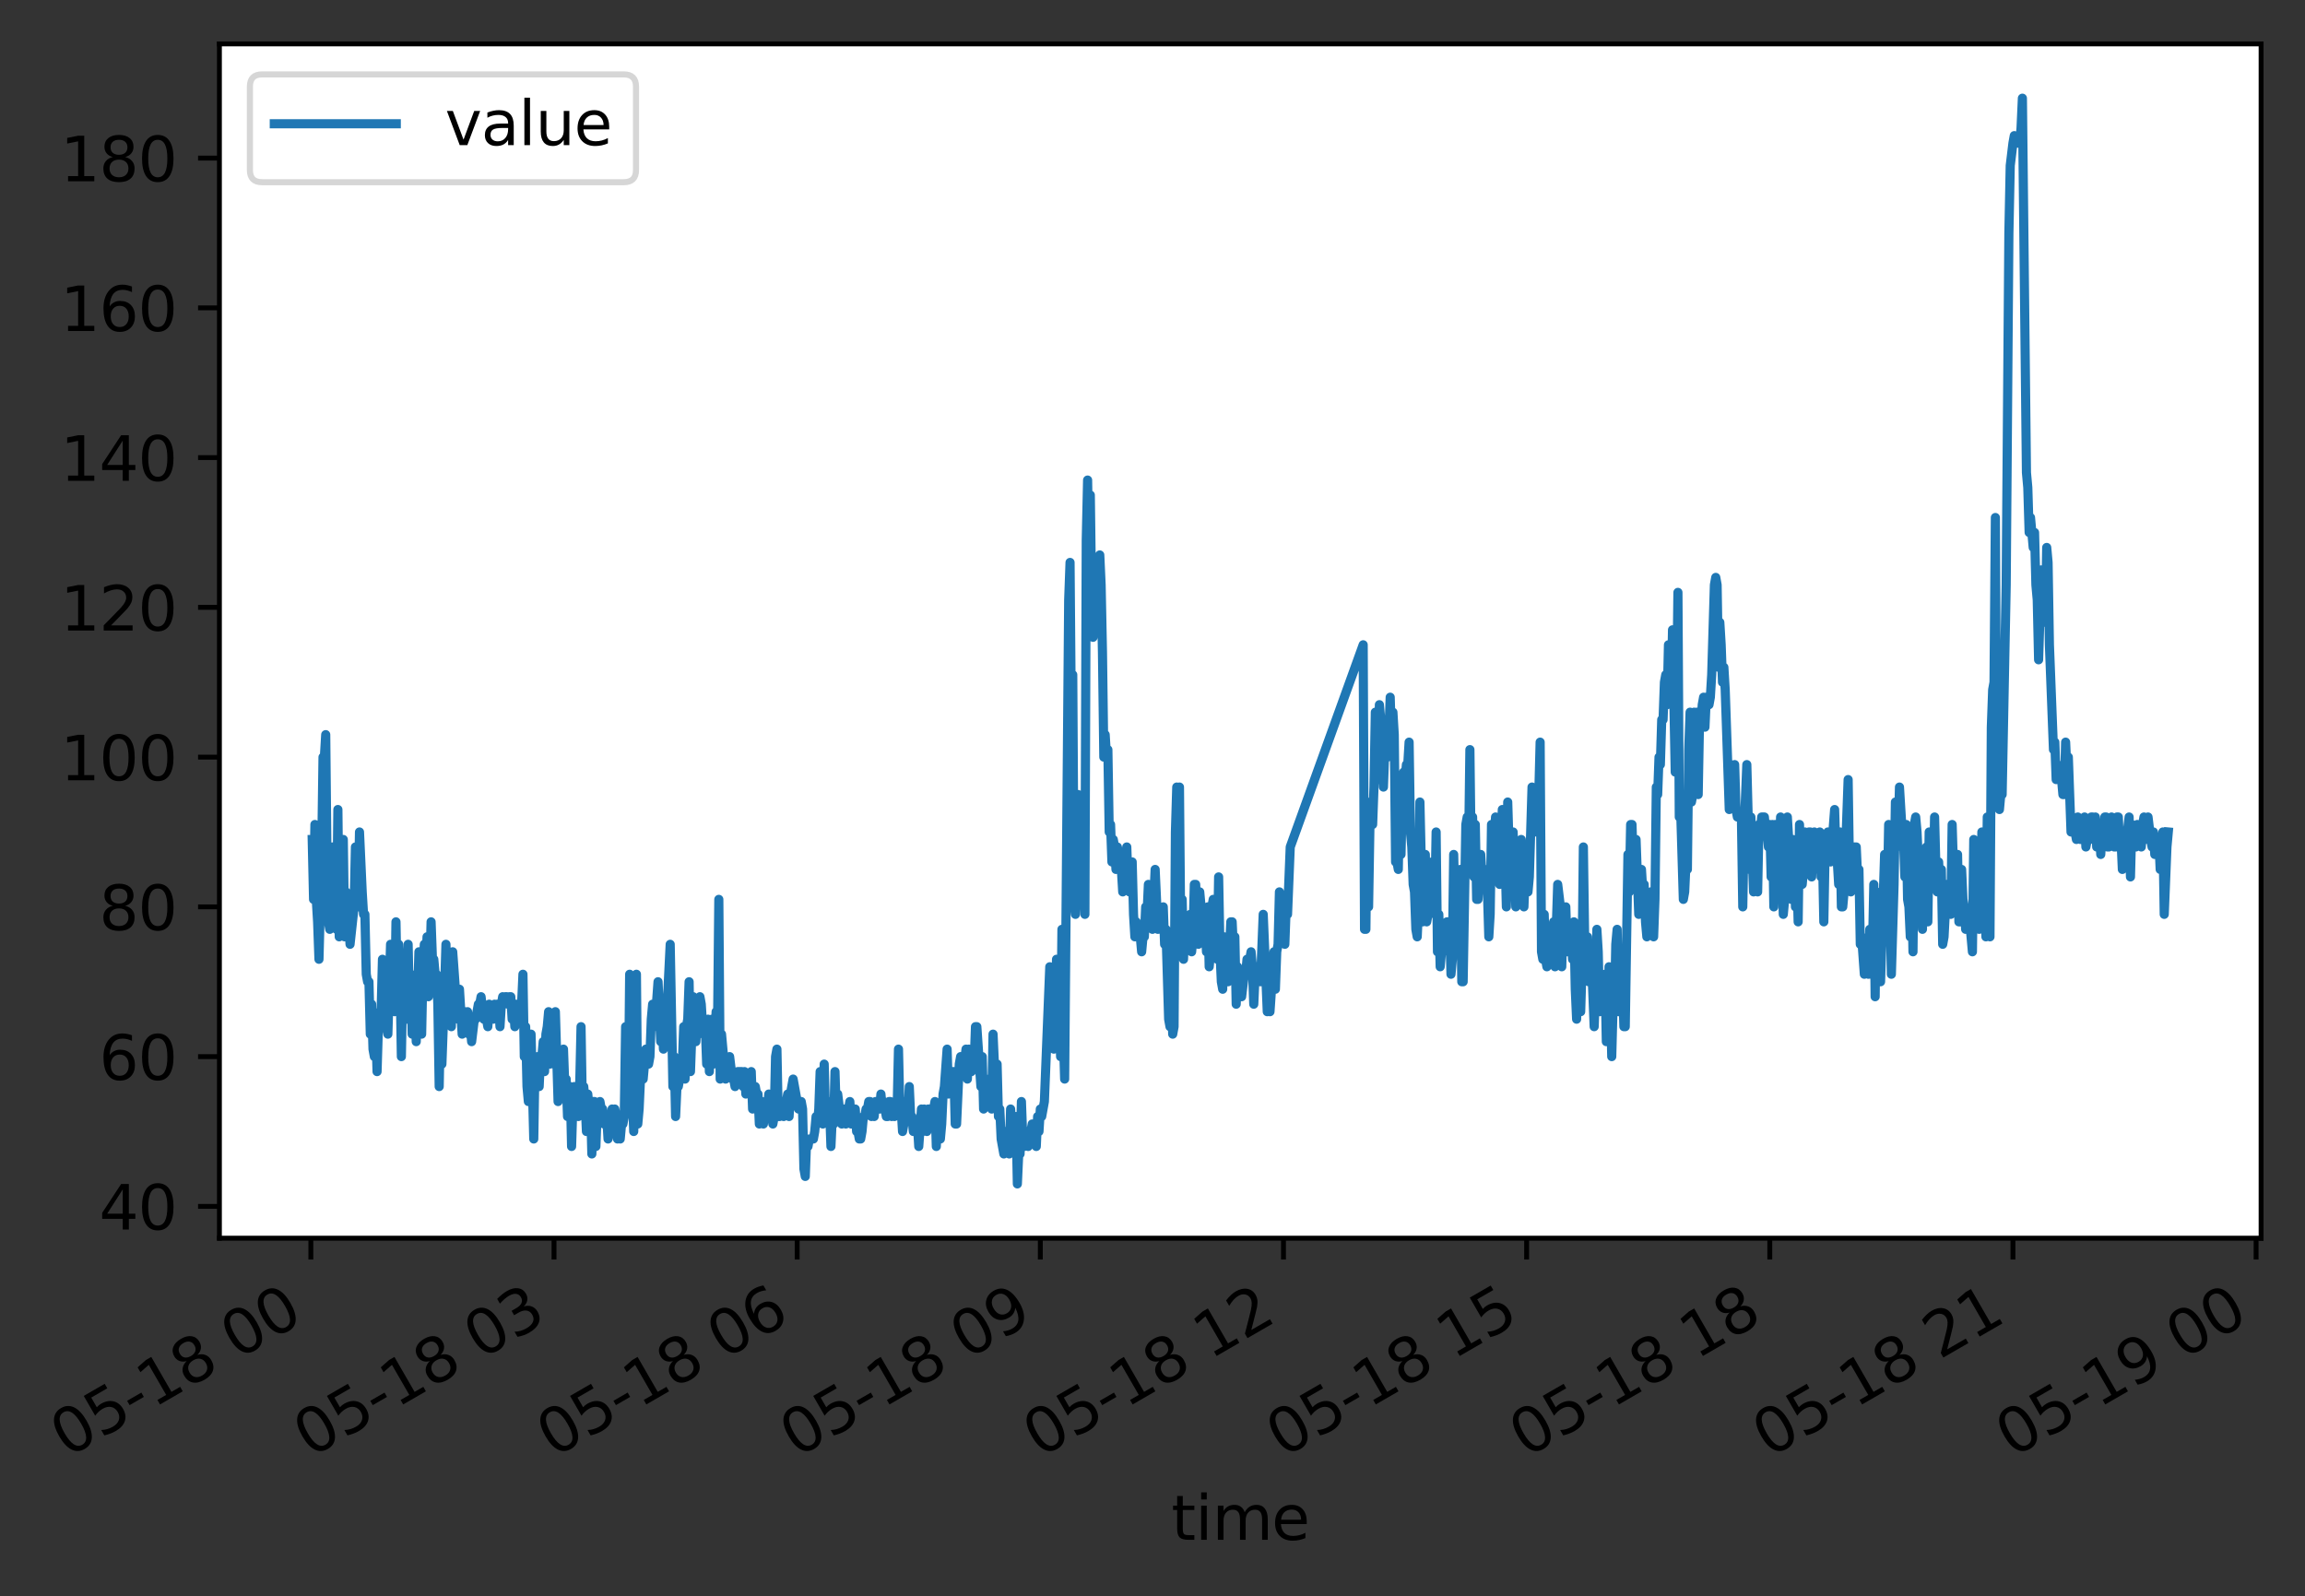 <?xml version="1.0" encoding="utf-8" standalone="no"?>
<!DOCTYPE svg PUBLIC "-//W3C//DTD SVG 1.1//EN"
  "http://www.w3.org/Graphics/SVG/1.1/DTD/svg11.dtd">
<svg xmlns:xlink="http://www.w3.org/1999/xlink" width="377.98pt" height="261.78pt" viewBox="0 0 377.98 261.78" xmlns="http://www.w3.org/2000/svg" version="1.1">
 <rect x="0" y="0" width="377.98" height="261.78" fill="#333333" stroke="none"/>
 <defs>
  <style type="text/css">*{stroke-linejoin: round; stroke-linecap: butt}</style>
 </defs>
 <g id="figure_1">
  <g id="patch_1">
   <path d="M 0 261.78 
L 377.98 261.78 
L 377.98 0 
L 0 0 
L 0 261.78 
z
" style="fill: none"/>
  </g>
  <g id="axes_1">
   <g id="patch_2">
    <path d="M 35.98 203.04 
L 370.78 203.04 
L 370.78 7.2 
L 35.98 7.2 
z
" style="fill: #ffffff"/>
   </g>
   <g id="matplotlib.axis_1">
    <g id="xtick_1">
     <g id="line2d_1">
      <defs>
       <path id="mb5d011a977" d="M 0 0 
L 0 3.5 
" style="stroke: #000000; stroke-width: 0.8"/>
      </defs>
      <g>
       <use xlink:href="#mb5d011a977" x="50.976" y="203.04" style="stroke: #000000; stroke-width: 0.8"/>
      </g>
     </g>
     <g id="text_1">
      <!-- 05-18 00 -->
      <g transform="translate(10.999 239.101)rotate(-30)scale(0.1 -0.1)">
       <defs>
        <path id="DejaVuSans-30" d="M 2034 4250 
Q 1547 4250 1301 3770 
Q 1056 3291 1056 2328 
Q 1056 1369 1301 889 
Q 1547 409 2034 409 
Q 2525 409 2770 889 
Q 3016 1369 3016 2328 
Q 3016 3291 2770 3770 
Q 2525 4250 2034 4250 
z
M 2034 4750 
Q 2819 4750 3233 4129 
Q 3647 3509 3647 2328 
Q 3647 1150 3233 529 
Q 2819 -91 2034 -91 
Q 1250 -91 836 529 
Q 422 1150 422 2328 
Q 422 3509 836 4129 
Q 1250 4750 2034 4750 
z
" transform="scale(0.016)"/>
        <path id="DejaVuSans-35" d="M 691 4666 
L 3169 4666 
L 3169 4134 
L 1269 4134 
L 1269 2991 
Q 1406 3038 1543 3061 
Q 1681 3084 1819 3084 
Q 2600 3084 3056 2656 
Q 3513 2228 3513 1497 
Q 3513 744 3044 326 
Q 2575 -91 1722 -91 
Q 1428 -91 1123 -41 
Q 819 9 494 109 
L 494 744 
Q 775 591 1075 516 
Q 1375 441 1709 441 
Q 2250 441 2565 725 
Q 2881 1009 2881 1497 
Q 2881 1984 2565 2268 
Q 2250 2553 1709 2553 
Q 1456 2553 1204 2497 
Q 953 2441 691 2322 
L 691 4666 
z
" transform="scale(0.016)"/>
        <path id="DejaVuSans-2d" d="M 313 2009 
L 1997 2009 
L 1997 1497 
L 313 1497 
L 313 2009 
z
" transform="scale(0.016)"/>
        <path id="DejaVuSans-31" d="M 794 531 
L 1825 531 
L 1825 4091 
L 703 3866 
L 703 4441 
L 1819 4666 
L 2450 4666 
L 2450 531 
L 3481 531 
L 3481 0 
L 794 0 
L 794 531 
z
" transform="scale(0.016)"/>
        <path id="DejaVuSans-38" d="M 2034 2216 
Q 1584 2216 1326 1975 
Q 1069 1734 1069 1313 
Q 1069 891 1326 650 
Q 1584 409 2034 409 
Q 2484 409 2743 651 
Q 3003 894 3003 1313 
Q 3003 1734 2745 1975 
Q 2488 2216 2034 2216 
z
M 1403 2484 
Q 997 2584 770 2862 
Q 544 3141 544 3541 
Q 544 4100 942 4425 
Q 1341 4750 2034 4750 
Q 2731 4750 3128 4425 
Q 3525 4100 3525 3541 
Q 3525 3141 3298 2862 
Q 3072 2584 2669 2484 
Q 3125 2378 3379 2068 
Q 3634 1759 3634 1313 
Q 3634 634 3220 271 
Q 2806 -91 2034 -91 
Q 1263 -91 848 271 
Q 434 634 434 1313 
Q 434 1759 690 2068 
Q 947 2378 1403 2484 
z
M 1172 3481 
Q 1172 3119 1398 2916 
Q 1625 2713 2034 2713 
Q 2441 2713 2670 2916 
Q 2900 3119 2900 3481 
Q 2900 3844 2670 4047 
Q 2441 4250 2034 4250 
Q 1625 4250 1398 4047 
Q 1172 3844 1172 3481 
z
" transform="scale(0.016)"/>
        <path id="DejaVuSans-20" transform="scale(0.016)"/>
       </defs>
       <use xlink:href="#DejaVuSans-30"/>
       <use xlink:href="#DejaVuSans-35" x="63.623"/>
       <use xlink:href="#DejaVuSans-2d" x="127.246"/>
       <use xlink:href="#DejaVuSans-31" x="163.33"/>
       <use xlink:href="#DejaVuSans-38" x="226.953"/>
       <use xlink:href="#DejaVuSans-20" x="290.576"/>
       <use xlink:href="#DejaVuSans-30" x="322.363"/>
       <use xlink:href="#DejaVuSans-30" x="385.986"/>
      </g>
     </g>
    </g>
    <g id="xtick_2">
     <g id="line2d_2">
      <g>
       <use xlink:href="#mb5d011a977" x="90.849" y="203.04" style="stroke: #000000; stroke-width: 0.8"/>
      </g>
     </g>
     <g id="text_2">
      <!-- 05-18 03 -->
      <g transform="translate(50.872 239.101)rotate(-30)scale(0.1 -0.1)">
       <defs>
        <path id="DejaVuSans-33" d="M 2597 2516 
Q 3050 2419 3304 2112 
Q 3559 1806 3559 1356 
Q 3559 666 3084 287 
Q 2609 -91 1734 -91 
Q 1441 -91 1130 -33 
Q 819 25 488 141 
L 488 750 
Q 750 597 1062 519 
Q 1375 441 1716 441 
Q 2309 441 2620 675 
Q 2931 909 2931 1356 
Q 2931 1769 2642 2001 
Q 2353 2234 1838 2234 
L 1294 2234 
L 1294 2753 
L 1863 2753 
Q 2328 2753 2575 2939 
Q 2822 3125 2822 3475 
Q 2822 3834 2567 4026 
Q 2313 4219 1838 4219 
Q 1578 4219 1281 4162 
Q 984 4106 628 3988 
L 628 4550 
Q 988 4650 1302 4700 
Q 1616 4750 1894 4750 
Q 2613 4750 3031 4423 
Q 3450 4097 3450 3541 
Q 3450 3153 3228 2886 
Q 3006 2619 2597 2516 
z
" transform="scale(0.016)"/>
       </defs>
       <use xlink:href="#DejaVuSans-30"/>
       <use xlink:href="#DejaVuSans-35" x="63.623"/>
       <use xlink:href="#DejaVuSans-2d" x="127.246"/>
       <use xlink:href="#DejaVuSans-31" x="163.33"/>
       <use xlink:href="#DejaVuSans-38" x="226.953"/>
       <use xlink:href="#DejaVuSans-20" x="290.576"/>
       <use xlink:href="#DejaVuSans-30" x="322.363"/>
       <use xlink:href="#DejaVuSans-33" x="385.986"/>
      </g>
     </g>
    </g>
    <g id="xtick_3">
     <g id="line2d_3">
      <g>
       <use xlink:href="#mb5d011a977" x="130.722" y="203.04" style="stroke: #000000; stroke-width: 0.8"/>
      </g>
     </g>
     <g id="text_3">
      <!-- 05-18 06 -->
      <g transform="translate(90.745 239.101)rotate(-30)scale(0.1 -0.1)">
       <defs>
        <path id="DejaVuSans-36" d="M 2113 2584 
Q 1688 2584 1439 2293 
Q 1191 2003 1191 1497 
Q 1191 994 1439 701 
Q 1688 409 2113 409 
Q 2538 409 2786 701 
Q 3034 994 3034 1497 
Q 3034 2003 2786 2293 
Q 2538 2584 2113 2584 
z
M 3366 4563 
L 3366 3988 
Q 3128 4100 2886 4159 
Q 2644 4219 2406 4219 
Q 1781 4219 1451 3797 
Q 1122 3375 1075 2522 
Q 1259 2794 1537 2939 
Q 1816 3084 2150 3084 
Q 2853 3084 3261 2657 
Q 3669 2231 3669 1497 
Q 3669 778 3244 343 
Q 2819 -91 2113 -91 
Q 1303 -91 875 529 
Q 447 1150 447 2328 
Q 447 3434 972 4092 
Q 1497 4750 2381 4750 
Q 2619 4750 2861 4703 
Q 3103 4656 3366 4563 
z
" transform="scale(0.016)"/>
       </defs>
       <use xlink:href="#DejaVuSans-30"/>
       <use xlink:href="#DejaVuSans-35" x="63.623"/>
       <use xlink:href="#DejaVuSans-2d" x="127.246"/>
       <use xlink:href="#DejaVuSans-31" x="163.33"/>
       <use xlink:href="#DejaVuSans-38" x="226.953"/>
       <use xlink:href="#DejaVuSans-20" x="290.576"/>
       <use xlink:href="#DejaVuSans-30" x="322.363"/>
       <use xlink:href="#DejaVuSans-36" x="385.986"/>
      </g>
     </g>
    </g>
    <g id="xtick_4">
     <g id="line2d_4">
      <g>
       <use xlink:href="#mb5d011a977" x="170.595" y="203.04" style="stroke: #000000; stroke-width: 0.8"/>
      </g>
     </g>
     <g id="text_4">
      <!-- 05-18 09 -->
      <g transform="translate(130.618 239.101)rotate(-30)scale(0.1 -0.1)">
       <defs>
        <path id="DejaVuSans-39" d="M 703 97 
L 703 672 
Q 941 559 1184 500 
Q 1428 441 1663 441 
Q 2288 441 2617 861 
Q 2947 1281 2994 2138 
Q 2813 1869 2534 1725 
Q 2256 1581 1919 1581 
Q 1219 1581 811 2004 
Q 403 2428 403 3163 
Q 403 3881 828 4315 
Q 1253 4750 1959 4750 
Q 2769 4750 3195 4129 
Q 3622 3509 3622 2328 
Q 3622 1225 3098 567 
Q 2575 -91 1691 -91 
Q 1453 -91 1209 -44 
Q 966 3 703 97 
z
M 1959 2075 
Q 2384 2075 2632 2365 
Q 2881 2656 2881 3163 
Q 2881 3666 2632 3958 
Q 2384 4250 1959 4250 
Q 1534 4250 1286 3958 
Q 1038 3666 1038 3163 
Q 1038 2656 1286 2365 
Q 1534 2075 1959 2075 
z
" transform="scale(0.016)"/>
       </defs>
       <use xlink:href="#DejaVuSans-30"/>
       <use xlink:href="#DejaVuSans-35" x="63.623"/>
       <use xlink:href="#DejaVuSans-2d" x="127.246"/>
       <use xlink:href="#DejaVuSans-31" x="163.33"/>
       <use xlink:href="#DejaVuSans-38" x="226.953"/>
       <use xlink:href="#DejaVuSans-20" x="290.576"/>
       <use xlink:href="#DejaVuSans-30" x="322.363"/>
       <use xlink:href="#DejaVuSans-39" x="385.986"/>
      </g>
     </g>
    </g>
    <g id="xtick_5">
     <g id="line2d_5">
      <g>
       <use xlink:href="#mb5d011a977" x="210.468" y="203.04" style="stroke: #000000; stroke-width: 0.8"/>
      </g>
     </g>
     <g id="text_5">
      <!-- 05-18 12 -->
      <g transform="translate(170.491 239.101)rotate(-30)scale(0.1 -0.1)">
       <defs>
        <path id="DejaVuSans-32" d="M 1228 531 
L 3431 531 
L 3431 0 
L 469 0 
L 469 531 
Q 828 903 1448 1529 
Q 2069 2156 2228 2338 
Q 2531 2678 2651 2914 
Q 2772 3150 2772 3378 
Q 2772 3750 2511 3984 
Q 2250 4219 1831 4219 
Q 1534 4219 1204 4116 
Q 875 4013 500 3803 
L 500 4441 
Q 881 4594 1212 4672 
Q 1544 4750 1819 4750 
Q 2544 4750 2975 4387 
Q 3406 4025 3406 3419 
Q 3406 3131 3298 2873 
Q 3191 2616 2906 2266 
Q 2828 2175 2409 1742 
Q 1991 1309 1228 531 
z
" transform="scale(0.016)"/>
       </defs>
       <use xlink:href="#DejaVuSans-30"/>
       <use xlink:href="#DejaVuSans-35" x="63.623"/>
       <use xlink:href="#DejaVuSans-2d" x="127.246"/>
       <use xlink:href="#DejaVuSans-31" x="163.33"/>
       <use xlink:href="#DejaVuSans-38" x="226.953"/>
       <use xlink:href="#DejaVuSans-20" x="290.576"/>
       <use xlink:href="#DejaVuSans-31" x="322.363"/>
       <use xlink:href="#DejaVuSans-32" x="385.986"/>
      </g>
     </g>
    </g>
    <g id="xtick_6">
     <g id="line2d_6">
      <g>
       <use xlink:href="#mb5d011a977" x="250.341" y="203.04" style="stroke: #000000; stroke-width: 0.8"/>
      </g>
     </g>
     <g id="text_6">
      <!-- 05-18 15 -->
      <g transform="translate(210.364 239.101)rotate(-30)scale(0.1 -0.1)">
       <use xlink:href="#DejaVuSans-30"/>
       <use xlink:href="#DejaVuSans-35" x="63.623"/>
       <use xlink:href="#DejaVuSans-2d" x="127.246"/>
       <use xlink:href="#DejaVuSans-31" x="163.33"/>
       <use xlink:href="#DejaVuSans-38" x="226.953"/>
       <use xlink:href="#DejaVuSans-20" x="290.576"/>
       <use xlink:href="#DejaVuSans-31" x="322.363"/>
       <use xlink:href="#DejaVuSans-35" x="385.986"/>
      </g>
     </g>
    </g>
    <g id="xtick_7">
     <g id="line2d_7">
      <g>
       <use xlink:href="#mb5d011a977" x="290.214" y="203.04" style="stroke: #000000; stroke-width: 0.8"/>
      </g>
     </g>
     <g id="text_7">
      <!-- 05-18 18 -->
      <g transform="translate(250.237 239.101)rotate(-30)scale(0.1 -0.1)">
       <use xlink:href="#DejaVuSans-30"/>
       <use xlink:href="#DejaVuSans-35" x="63.623"/>
       <use xlink:href="#DejaVuSans-2d" x="127.246"/>
       <use xlink:href="#DejaVuSans-31" x="163.33"/>
       <use xlink:href="#DejaVuSans-38" x="226.953"/>
       <use xlink:href="#DejaVuSans-20" x="290.576"/>
       <use xlink:href="#DejaVuSans-31" x="322.363"/>
       <use xlink:href="#DejaVuSans-38" x="385.986"/>
      </g>
     </g>
    </g>
    <g id="xtick_8">
     <g id="line2d_8">
      <g>
       <use xlink:href="#mb5d011a977" x="330.087" y="203.04" style="stroke: #000000; stroke-width: 0.8"/>
      </g>
     </g>
     <g id="text_8">
      <!-- 05-18 21 -->
      <g transform="translate(290.11 239.101)rotate(-30)scale(0.1 -0.1)">
       <use xlink:href="#DejaVuSans-30"/>
       <use xlink:href="#DejaVuSans-35" x="63.623"/>
       <use xlink:href="#DejaVuSans-2d" x="127.246"/>
       <use xlink:href="#DejaVuSans-31" x="163.33"/>
       <use xlink:href="#DejaVuSans-38" x="226.953"/>
       <use xlink:href="#DejaVuSans-20" x="290.576"/>
       <use xlink:href="#DejaVuSans-32" x="322.363"/>
       <use xlink:href="#DejaVuSans-31" x="385.986"/>
      </g>
     </g>
    </g>
    <g id="xtick_9">
     <g id="line2d_9">
      <g>
       <use xlink:href="#mb5d011a977" x="369.96" y="203.04" style="stroke: #000000; stroke-width: 0.8"/>
      </g>
     </g>
     <g id="text_9">
      <!-- 05-19 00 -->
      <g transform="translate(329.983 239.101)rotate(-30)scale(0.1 -0.1)">
       <use xlink:href="#DejaVuSans-30"/>
       <use xlink:href="#DejaVuSans-35" x="63.623"/>
       <use xlink:href="#DejaVuSans-2d" x="127.246"/>
       <use xlink:href="#DejaVuSans-31" x="163.33"/>
       <use xlink:href="#DejaVuSans-39" x="226.953"/>
       <use xlink:href="#DejaVuSans-20" x="290.576"/>
       <use xlink:href="#DejaVuSans-30" x="322.363"/>
       <use xlink:href="#DejaVuSans-30" x="385.986"/>
      </g>
     </g>
    </g>
    <g id="text_10">
     <!-- time -->
     <g transform="translate(192.084 252.5)scale(0.1 -0.1)">
      <defs>
       <path id="DejaVuSans-74" d="M 1172 4494 
L 1172 3500 
L 2356 3500 
L 2356 3053 
L 1172 3053 
L 1172 1153 
Q 1172 725 1289 603 
Q 1406 481 1766 481 
L 2356 481 
L 2356 0 
L 1766 0 
Q 1100 0 847 248 
Q 594 497 594 1153 
L 594 3053 
L 172 3053 
L 172 3500 
L 594 3500 
L 594 4494 
L 1172 4494 
z
" transform="scale(0.016)"/>
       <path id="DejaVuSans-69" d="M 603 3500 
L 1178 3500 
L 1178 0 
L 603 0 
L 603 3500 
z
M 603 4863 
L 1178 4863 
L 1178 4134 
L 603 4134 
L 603 4863 
z
" transform="scale(0.016)"/>
       <path id="DejaVuSans-6d" d="M 3328 2828 
Q 3544 3216 3844 3400 
Q 4144 3584 4550 3584 
Q 5097 3584 5394 3201 
Q 5691 2819 5691 2113 
L 5691 0 
L 5113 0 
L 5113 2094 
Q 5113 2597 4934 2840 
Q 4756 3084 4391 3084 
Q 3944 3084 3684 2787 
Q 3425 2491 3425 1978 
L 3425 0 
L 2847 0 
L 2847 2094 
Q 2847 2600 2669 2842 
Q 2491 3084 2119 3084 
Q 1678 3084 1418 2786 
Q 1159 2488 1159 1978 
L 1159 0 
L 581 0 
L 581 3500 
L 1159 3500 
L 1159 2956 
Q 1356 3278 1631 3431 
Q 1906 3584 2284 3584 
Q 2666 3584 2933 3390 
Q 3200 3197 3328 2828 
z
" transform="scale(0.016)"/>
       <path id="DejaVuSans-65" d="M 3597 1894 
L 3597 1613 
L 953 1613 
Q 991 1019 1311 708 
Q 1631 397 2203 397 
Q 2534 397 2845 478 
Q 3156 559 3463 722 
L 3463 178 
Q 3153 47 2828 -22 
Q 2503 -91 2169 -91 
Q 1331 -91 842 396 
Q 353 884 353 1716 
Q 353 2575 817 3079 
Q 1281 3584 2069 3584 
Q 2775 3584 3186 3129 
Q 3597 2675 3597 1894 
z
M 3022 2063 
Q 3016 2534 2758 2815 
Q 2500 3097 2075 3097 
Q 1594 3097 1305 2825 
Q 1016 2553 972 2059 
L 3022 2063 
z
" transform="scale(0.016)"/>
      </defs>
      <use xlink:href="#DejaVuSans-74"/>
      <use xlink:href="#DejaVuSans-69" x="39.209"/>
      <use xlink:href="#DejaVuSans-6d" x="66.992"/>
      <use xlink:href="#DejaVuSans-65" x="164.404"/>
     </g>
    </g>
   </g>
   <g id="matplotlib.axis_2">
    <g id="ytick_1">
     <g id="line2d_10">
      <defs>
       <path id="mf2283b898f" d="M 0 0 
L -3.5 0 
" style="stroke: #000000; stroke-width: 0.8"/>
      </defs>
      <g>
       <use xlink:href="#mf2283b898f" x="35.98" y="197.822" style="stroke: #000000; stroke-width: 0.8"/>
      </g>
     </g>
     <g id="text_11">
      <!-- 40 -->
      <g transform="translate(16.255 201.621)scale(0.1 -0.1)">
       <defs>
        <path id="DejaVuSans-34" d="M 2419 4116 
L 825 1625 
L 2419 1625 
L 2419 4116 
z
M 2253 4666 
L 3047 4666 
L 3047 1625 
L 3713 1625 
L 3713 1100 
L 3047 1100 
L 3047 0 
L 2419 0 
L 2419 1100 
L 313 1100 
L 313 1709 
L 2253 4666 
z
" transform="scale(0.016)"/>
       </defs>
       <use xlink:href="#DejaVuSans-34"/>
       <use xlink:href="#DejaVuSans-30" x="63.623"/>
      </g>
     </g>
    </g>
    <g id="ytick_2">
     <g id="line2d_11">
      <g>
       <use xlink:href="#mf2283b898f" x="35.98" y="173.265" style="stroke: #000000; stroke-width: 0.8"/>
      </g>
     </g>
     <g id="text_12">
      <!-- 60 -->
      <g transform="translate(16.255 177.064)scale(0.1 -0.1)">
       <use xlink:href="#DejaVuSans-36"/>
       <use xlink:href="#DejaVuSans-30" x="63.623"/>
      </g>
     </g>
    </g>
    <g id="ytick_3">
     <g id="line2d_12">
      <g>
       <use xlink:href="#mf2283b898f" x="35.98" y="148.708" style="stroke: #000000; stroke-width: 0.8"/>
      </g>
     </g>
     <g id="text_13">
      <!-- 80 -->
      <g transform="translate(16.255 152.507)scale(0.1 -0.1)">
       <use xlink:href="#DejaVuSans-38"/>
       <use xlink:href="#DejaVuSans-30" x="63.623"/>
      </g>
     </g>
    </g>
    <g id="ytick_4">
     <g id="line2d_13">
      <g>
       <use xlink:href="#mf2283b898f" x="35.98" y="124.151" style="stroke: #000000; stroke-width: 0.8"/>
      </g>
     </g>
     <g id="text_14">
      <!-- 100 -->
      <g transform="translate(9.892 127.951)scale(0.1 -0.1)">
       <use xlink:href="#DejaVuSans-31"/>
       <use xlink:href="#DejaVuSans-30" x="63.623"/>
       <use xlink:href="#DejaVuSans-30" x="127.246"/>
      </g>
     </g>
    </g>
    <g id="ytick_5">
     <g id="line2d_14">
      <g>
       <use xlink:href="#mf2283b898f" x="35.98" y="99.595" style="stroke: #000000; stroke-width: 0.8"/>
      </g>
     </g>
     <g id="text_15">
      <!-- 120 -->
      <g transform="translate(9.892 103.394)scale(0.1 -0.1)">
       <use xlink:href="#DejaVuSans-31"/>
       <use xlink:href="#DejaVuSans-32" x="63.623"/>
       <use xlink:href="#DejaVuSans-30" x="127.246"/>
      </g>
     </g>
    </g>
    <g id="ytick_6">
     <g id="line2d_15">
      <g>
       <use xlink:href="#mf2283b898f" x="35.98" y="75.038" style="stroke: #000000; stroke-width: 0.8"/>
      </g>
     </g>
     <g id="text_16">
      <!-- 140 -->
      <g transform="translate(9.892 78.837)scale(0.1 -0.1)">
       <use xlink:href="#DejaVuSans-31"/>
       <use xlink:href="#DejaVuSans-34" x="63.623"/>
       <use xlink:href="#DejaVuSans-30" x="127.246"/>
      </g>
     </g>
    </g>
    <g id="ytick_7">
     <g id="line2d_16">
      <g>
       <use xlink:href="#mf2283b898f" x="35.98" y="50.481" style="stroke: #000000; stroke-width: 0.8"/>
      </g>
     </g>
     <g id="text_17">
      <!-- 160 -->
      <g transform="translate(9.892 54.28)scale(0.1 -0.1)">
       <use xlink:href="#DejaVuSans-31"/>
       <use xlink:href="#DejaVuSans-36" x="63.623"/>
       <use xlink:href="#DejaVuSans-30" x="127.246"/>
      </g>
     </g>
    </g>
    <g id="ytick_8">
     <g id="line2d_17">
      <g>
       <use xlink:href="#mf2283b898f" x="35.98" y="25.925" style="stroke: #000000; stroke-width: 0.8"/>
      </g>
     </g>
     <g id="text_18">
      <!-- 180 -->
      <g transform="translate(9.892 29.724)scale(0.1 -0.1)">
       <use xlink:href="#DejaVuSans-31"/>
       <use xlink:href="#DejaVuSans-38" x="63.623"/>
       <use xlink:href="#DejaVuSans-30" x="127.246"/>
      </g>
     </g>
    </g>
   </g>
   <g id="line2d_18">
    <path d="M 51.198 137.658 
L 51.419 147.48 
L 51.641 135.202 
L 51.862 147.48 
L 52.084 151.164 
L 52.305 157.303 
L 52.749 140.113 
L 52.97 124.151 
L 53.192 124.151 
L 53.413 120.468 
L 53.635 142.569 
L 53.856 151.164 
L 54.078 152.392 
L 54.299 151.164 
L 54.521 138.886 
L 54.742 149.936 
L 54.964 146.253 
L 55.185 152.392 
L 55.407 132.746 
L 55.628 153.62 
L 56.071 147.48 
L 56.293 137.658 
L 56.514 153.62 
L 56.736 146.253 
L 56.957 149.936 
L 57.179 151.164 
L 57.4 154.847 
L 58.065 148.708 
L 58.286 138.886 
L 58.729 148.708 
L 58.951 136.43 
L 59.394 146.253 
L 59.616 149.936 
L 59.837 149.936 
L 60.059 159.759 
L 60.28 160.987 
L 60.502 160.987 
L 60.723 169.581 
L 60.945 164.67 
L 61.166 172.037 
L 61.388 173.265 
L 61.609 168.354 
L 61.831 175.721 
L 62.052 168.354 
L 62.274 165.898 
L 62.495 165.898 
L 62.717 157.303 
L 62.938 167.126 
L 63.16 168.354 
L 63.381 168.354 
L 63.603 169.581 
L 64.046 154.847 
L 64.267 163.442 
L 64.71 165.898 
L 64.932 151.164 
L 65.153 163.442 
L 65.375 154.847 
L 65.596 159.759 
L 65.818 173.265 
L 66.039 160.987 
L 66.261 160.987 
L 66.483 159.759 
L 66.704 167.126 
L 66.926 154.847 
L 67.147 165.898 
L 67.369 159.759 
L 67.59 169.581 
L 67.812 169.581 
L 68.033 163.442 
L 68.255 170.809 
L 68.698 156.075 
L 69.141 169.581 
L 69.362 158.531 
L 69.584 154.847 
L 69.805 158.531 
L 70.027 153.62 
L 70.248 163.442 
L 70.47 159.759 
L 70.691 151.164 
L 70.913 157.303 
L 71.134 157.303 
L 71.356 159.759 
L 71.577 159.759 
L 71.799 164.67 
L 72.02 178.176 
L 72.242 165.898 
L 72.463 174.493 
L 72.907 162.214 
L 73.128 154.847 
L 73.35 165.898 
L 73.571 157.303 
L 74.014 168.354 
L 74.236 156.075 
L 74.679 162.214 
L 75.122 167.126 
L 75.343 162.214 
L 75.786 169.581 
L 76.008 165.898 
L 76.229 165.898 
L 76.451 167.126 
L 76.672 165.898 
L 76.894 169.581 
L 77.115 168.354 
L 77.337 170.809 
L 77.78 167.126 
L 78.001 167.126 
L 78.444 164.67 
L 78.666 164.67 
L 78.887 163.442 
L 79.33 167.126 
L 79.552 165.898 
L 79.995 168.354 
L 80.217 164.67 
L 80.438 165.898 
L 80.66 165.898 
L 80.881 167.126 
L 81.103 164.67 
L 81.324 165.898 
L 81.546 164.67 
L 81.767 164.67 
L 81.989 168.354 
L 82.21 164.67 
L 82.432 163.442 
L 82.653 164.67 
L 82.875 163.442 
L 83.096 163.442 
L 83.318 164.67 
L 83.539 163.442 
L 83.761 163.442 
L 83.982 167.126 
L 84.204 164.67 
L 84.425 168.354 
L 84.647 164.67 
L 84.868 167.126 
L 85.09 164.67 
L 85.311 167.126 
L 85.533 164.67 
L 85.754 159.759 
L 85.976 173.265 
L 86.197 168.354 
L 86.419 178.176 
L 86.641 180.632 
L 87.084 169.581 
L 87.527 186.771 
L 87.748 173.265 
L 87.97 175.721 
L 88.191 173.265 
L 88.413 178.176 
L 88.634 173.265 
L 88.856 173.265 
L 89.077 170.809 
L 89.299 175.721 
L 89.52 169.581 
L 89.742 168.354 
L 89.963 165.898 
L 90.185 174.493 
L 90.406 168.354 
L 90.628 173.265 
L 90.849 174.493 
L 91.071 165.898 
L 91.514 180.632 
L 91.735 173.265 
L 91.957 173.265 
L 92.178 175.721 
L 92.4 172.037 
L 92.621 178.176 
L 92.843 176.948 
L 93.065 183.088 
L 93.286 178.176 
L 93.508 178.176 
L 93.729 187.999 
L 93.951 180.632 
L 94.172 178.176 
L 94.394 179.404 
L 94.837 183.088 
L 95.058 178.176 
L 95.28 168.354 
L 95.501 181.86 
L 95.723 178.176 
L 95.944 180.632 
L 96.166 185.543 
L 96.387 179.404 
L 96.609 181.86 
L 96.83 180.632 
L 97.052 189.227 
L 97.273 180.632 
L 97.495 180.632 
L 97.716 187.999 
L 97.938 181.86 
L 98.159 183.088 
L 98.381 180.632 
L 98.602 181.86 
L 98.824 181.86 
L 99.045 184.315 
L 99.267 183.088 
L 99.488 183.088 
L 99.71 186.771 
L 99.932 185.543 
L 100.375 181.86 
L 100.596 183.088 
L 100.818 181.86 
L 101.039 183.088 
L 101.261 186.771 
L 101.482 184.315 
L 101.704 186.771 
L 101.925 184.315 
L 102.147 184.315 
L 102.368 183.088 
L 102.59 168.354 
L 103.033 181.86 
L 103.254 159.759 
L 103.476 179.404 
L 103.697 179.404 
L 103.919 185.543 
L 104.14 178.176 
L 104.362 159.759 
L 104.583 184.315 
L 104.805 181.86 
L 105.026 176.948 
L 105.469 176.948 
L 105.912 172.037 
L 106.134 172.037 
L 106.355 174.493 
L 106.577 173.265 
L 106.799 167.126 
L 107.02 164.67 
L 107.242 168.354 
L 107.463 167.126 
L 107.906 160.987 
L 108.349 170.809 
L 108.571 167.126 
L 108.792 172.037 
L 109.014 167.126 
L 109.235 168.354 
L 109.9 154.847 
L 110.343 178.176 
L 110.564 173.265 
L 110.786 183.088 
L 111.007 178.176 
L 111.229 178.176 
L 111.45 176.948 
L 111.672 174.493 
L 111.893 174.493 
L 112.115 168.354 
L 112.336 176.948 
L 112.558 168.354 
L 112.779 167.126 
L 113.001 160.987 
L 113.223 175.721 
L 113.666 163.442 
L 114.109 170.809 
L 114.33 167.126 
L 114.552 169.581 
L 114.773 163.442 
L 114.995 164.67 
L 115.216 168.354 
L 115.438 167.126 
L 115.659 168.354 
L 115.881 174.493 
L 116.102 167.126 
L 116.324 175.721 
L 116.545 168.354 
L 116.767 167.126 
L 116.988 174.493 
L 117.431 165.898 
L 117.653 169.581 
L 117.874 147.48 
L 118.096 176.948 
L 118.317 169.581 
L 118.982 176.948 
L 119.203 174.493 
L 119.425 175.721 
L 119.646 173.265 
L 120.09 176.948 
L 120.311 176.948 
L 120.533 178.176 
L 120.976 175.721 
L 121.64 175.721 
L 121.862 178.176 
L 122.083 175.721 
L 122.305 179.404 
L 122.526 178.176 
L 122.748 178.176 
L 123.191 175.721 
L 123.412 181.86 
L 123.634 178.176 
L 123.855 178.176 
L 124.077 179.404 
L 124.298 179.404 
L 124.52 184.315 
L 124.741 180.632 
L 124.963 180.632 
L 125.184 184.315 
L 125.627 180.632 
L 125.849 181.86 
L 126.07 179.404 
L 126.292 180.632 
L 126.735 184.315 
L 126.957 183.088 
L 127.178 173.265 
L 127.4 172.037 
L 127.621 183.088 
L 127.843 183.088 
L 128.064 180.632 
L 128.507 183.088 
L 128.729 180.632 
L 128.95 180.632 
L 129.172 179.404 
L 129.393 183.088 
L 129.615 179.404 
L 130.058 176.948 
L 130.944 181.86 
L 131.165 180.632 
L 131.387 180.632 
L 131.608 181.86 
L 131.83 191.683 
L 132.051 192.91 
L 132.273 186.771 
L 132.494 187.999 
L 132.716 186.771 
L 133.381 186.771 
L 133.602 185.543 
L 133.824 183.088 
L 134.045 184.315 
L 134.267 181.86 
L 134.488 175.721 
L 134.71 183.088 
L 134.931 184.315 
L 135.153 174.493 
L 135.374 183.088 
L 135.596 183.088 
L 135.817 180.632 
L 136.039 181.86 
L 136.26 187.999 
L 136.482 183.088 
L 136.703 184.315 
L 136.925 175.721 
L 137.146 183.088 
L 137.368 179.404 
L 137.811 183.088 
L 138.032 184.315 
L 138.475 181.86 
L 138.697 184.315 
L 138.918 181.86 
L 139.14 181.86 
L 139.361 180.632 
L 139.583 184.315 
L 140.026 181.86 
L 140.248 181.86 
L 140.469 185.543 
L 140.691 185.543 
L 140.912 186.771 
L 141.134 186.771 
L 141.355 185.543 
L 141.577 183.088 
L 141.798 183.088 
L 142.02 181.86 
L 142.241 181.86 
L 142.463 180.632 
L 142.684 180.632 
L 142.906 183.088 
L 143.127 181.86 
L 143.349 183.088 
L 143.57 180.632 
L 143.792 181.86 
L 144.235 181.86 
L 144.456 179.404 
L 144.678 181.86 
L 144.899 180.632 
L 145.342 183.088 
L 145.564 183.088 
L 145.785 180.632 
L 146.007 180.632 
L 146.228 183.088 
L 146.45 181.86 
L 146.671 183.088 
L 146.893 180.632 
L 147.115 181.86 
L 147.336 172.037 
L 147.558 181.86 
L 147.779 181.86 
L 148.001 185.543 
L 148.222 184.315 
L 148.444 180.632 
L 148.665 183.088 
L 148.887 183.088 
L 149.108 178.176 
L 149.33 183.088 
L 149.551 183.088 
L 149.773 185.543 
L 150.216 185.543 
L 150.437 184.315 
L 150.659 187.999 
L 151.102 181.86 
L 151.323 185.543 
L 151.545 181.86 
L 151.766 183.088 
L 151.988 185.543 
L 152.209 181.86 
L 152.431 181.86 
L 152.652 183.088 
L 152.874 183.088 
L 153.317 180.632 
L 153.539 187.999 
L 153.76 183.088 
L 154.203 186.771 
L 154.425 184.315 
L 154.646 179.404 
L 154.868 178.176 
L 155.311 172.037 
L 155.532 179.404 
L 155.754 176.948 
L 155.975 178.176 
L 156.197 175.721 
L 156.418 175.721 
L 156.64 184.315 
L 156.861 184.315 
L 157.304 174.493 
L 157.526 173.265 
L 157.969 175.721 
L 158.412 172.037 
L 158.633 176.948 
L 158.855 172.037 
L 159.298 175.721 
L 159.519 174.493 
L 159.741 174.493 
L 159.962 168.354 
L 160.184 168.354 
L 160.849 178.176 
L 161.07 173.265 
L 161.292 181.86 
L 161.513 178.176 
L 161.735 178.176 
L 161.956 180.632 
L 162.178 176.948 
L 162.399 180.632 
L 162.621 181.86 
L 162.842 169.581 
L 163.285 179.404 
L 163.507 174.493 
L 163.728 183.088 
L 163.95 181.86 
L 164.171 186.771 
L 164.614 189.227 
L 164.836 185.543 
L 165.057 186.771 
L 165.279 186.771 
L 165.5 189.227 
L 165.722 181.86 
L 165.943 185.543 
L 166.165 186.771 
L 166.386 185.543 
L 166.608 183.088 
L 166.829 194.138 
L 167.051 189.227 
L 167.273 189.227 
L 167.494 180.632 
L 167.716 186.771 
L 167.937 187.999 
L 168.159 185.543 
L 168.38 185.543 
L 168.602 187.999 
L 168.823 185.543 
L 169.045 185.543 
L 169.266 184.315 
L 169.488 184.315 
L 169.931 187.999 
L 170.152 183.088 
L 170.374 185.543 
L 170.595 181.86 
L 170.817 183.088 
L 171.26 180.632 
L 172.146 158.531 
L 172.367 170.809 
L 172.589 162.214 
L 172.81 172.037 
L 173.253 157.303 
L 173.475 165.898 
L 173.697 163.442 
L 173.918 173.265 
L 174.14 152.392 
L 174.361 169.581 
L 174.583 176.948 
L 175.247 98.367 
L 175.469 92.228 
L 175.69 119.24 
L 175.912 110.645 
L 176.133 147.48 
L 176.355 149.936 
L 176.798 130.291 
L 177.019 131.518 
L 177.241 137.658 
L 177.462 137.658 
L 177.905 149.936 
L 178.127 88.544 
L 178.348 78.722 
L 178.57 93.456 
L 178.791 81.177 
L 179.013 98.367 
L 179.234 104.506 
L 179.456 98.367 
L 179.899 98.367 
L 180.12 99.595 
L 180.342 91 
L 180.564 95.911 
L 180.785 106.962 
L 181.007 124.151 
L 181.228 120.468 
L 181.45 124.151 
L 181.671 122.924 
L 181.893 136.43 
L 182.114 135.202 
L 182.336 141.341 
L 182.557 137.658 
L 182.779 138.886 
L 183 142.569 
L 183.222 138.886 
L 183.443 140.113 
L 183.665 142.569 
L 183.886 142.569 
L 184.108 146.253 
L 184.772 138.886 
L 184.994 145.025 
L 185.215 146.253 
L 185.437 146.253 
L 185.658 141.341 
L 185.88 149.936 
L 186.101 153.62 
L 186.323 151.164 
L 186.766 153.62 
L 186.987 153.62 
L 187.209 156.075 
L 187.431 153.62 
L 187.652 153.62 
L 187.874 148.708 
L 188.095 149.936 
L 188.317 145.025 
L 188.538 148.708 
L 188.76 146.253 
L 188.981 152.392 
L 189.424 142.569 
L 189.867 152.392 
L 190.089 148.708 
L 190.31 152.392 
L 190.753 148.708 
L 190.975 154.847 
L 191.196 152.392 
L 191.639 167.126 
L 191.861 168.354 
L 192.082 163.442 
L 192.304 169.581 
L 192.525 168.354 
L 192.747 136.43 
L 192.968 129.063 
L 193.19 132.746 
L 193.411 129.063 
L 193.633 154.847 
L 193.855 147.48 
L 194.076 157.303 
L 194.298 151.164 
L 194.741 153.62 
L 194.962 153.62 
L 195.184 149.936 
L 195.405 156.075 
L 195.627 153.62 
L 195.848 145.025 
L 196.07 145.025 
L 196.513 154.847 
L 196.734 146.253 
L 196.956 148.708 
L 197.177 153.62 
L 197.62 151.164 
L 197.842 156.075 
L 198.063 148.708 
L 198.285 158.531 
L 198.506 156.075 
L 198.728 148.708 
L 198.949 147.48 
L 199.171 153.62 
L 199.392 153.62 
L 199.614 157.303 
L 199.835 143.797 
L 200.057 156.075 
L 200.278 160.987 
L 200.5 162.214 
L 200.722 153.62 
L 200.943 154.847 
L 201.165 154.847 
L 201.386 160.987 
L 201.829 151.164 
L 202.051 151.164 
L 202.272 156.075 
L 202.494 153.62 
L 202.715 164.67 
L 202.937 158.531 
L 203.38 162.214 
L 203.601 163.442 
L 204.044 159.759 
L 204.266 159.759 
L 204.487 157.303 
L 204.709 158.531 
L 205.152 156.075 
L 205.373 158.531 
L 205.595 164.67 
L 205.816 159.759 
L 206.038 158.531 
L 206.259 160.987 
L 206.481 158.531 
L 206.702 160.987 
L 207.145 149.936 
L 207.81 165.898 
L 208.032 157.303 
L 208.253 165.898 
L 208.918 156.075 
L 209.139 162.214 
L 209.361 156.075 
L 209.582 154.847 
L 209.804 146.253 
L 210.247 151.164 
L 210.468 149.936 
L 210.69 154.847 
L 210.911 148.708 
L 211.133 149.936 
L 211.576 138.886 
L 223.538 105.734 
L 223.759 152.392 
L 223.981 152.392 
L 224.202 131.518 
L 224.424 148.708 
L 224.645 135.202 
L 224.867 132.746 
L 225.088 135.202 
L 225.31 129.063 
L 225.531 116.784 
L 225.753 120.468 
L 225.974 127.835 
L 226.196 115.557 
L 226.417 118.012 
L 226.86 129.063 
L 227.082 122.924 
L 227.303 124.151 
L 227.525 124.151 
L 227.747 120.468 
L 227.968 114.329 
L 228.19 121.696 
L 228.411 116.784 
L 228.633 120.468 
L 228.854 141.341 
L 229.076 141.341 
L 229.297 142.569 
L 229.519 130.291 
L 229.74 140.113 
L 229.962 130.291 
L 230.183 126.607 
L 230.405 127.835 
L 230.626 125.379 
L 230.848 125.379 
L 231.069 121.696 
L 231.291 136.43 
L 231.512 138.886 
L 231.734 145.025 
L 231.955 146.253 
L 232.177 152.392 
L 232.398 153.62 
L 232.62 148.708 
L 232.841 131.518 
L 233.284 151.164 
L 233.506 142.569 
L 233.727 140.113 
L 233.949 151.164 
L 234.171 149.936 
L 234.392 149.936 
L 234.614 143.797 
L 234.835 141.341 
L 235.278 148.708 
L 235.5 136.43 
L 235.721 156.075 
L 235.943 149.936 
L 236.164 158.531 
L 236.386 156.075 
L 236.607 156.075 
L 237.05 152.392 
L 237.272 151.164 
L 237.715 151.164 
L 237.936 159.759 
L 238.158 157.303 
L 238.379 140.113 
L 238.601 149.936 
L 238.822 147.48 
L 239.044 147.48 
L 239.265 153.62 
L 239.487 142.569 
L 239.708 160.987 
L 239.93 160.987 
L 240.373 135.202 
L 240.594 133.974 
L 240.816 140.113 
L 241.038 122.924 
L 241.259 141.341 
L 241.481 133.974 
L 241.702 143.797 
L 241.924 135.202 
L 242.145 147.48 
L 242.367 147.48 
L 242.81 140.113 
L 243.031 143.797 
L 243.253 143.797 
L 243.474 142.569 
L 243.696 143.797 
L 243.917 146.253 
L 244.139 153.62 
L 244.36 149.936 
L 244.582 135.202 
L 244.803 140.113 
L 245.246 133.974 
L 245.468 138.886 
L 245.689 135.202 
L 245.911 145.025 
L 246.354 132.746 
L 246.575 140.113 
L 246.797 140.113 
L 247.018 148.708 
L 247.24 131.518 
L 247.461 138.886 
L 247.683 140.113 
L 247.905 136.43 
L 248.126 136.43 
L 248.569 148.708 
L 248.791 146.253 
L 249.012 147.48 
L 249.234 147.48 
L 249.455 137.658 
L 249.677 141.341 
L 249.898 148.708 
L 250.12 142.569 
L 250.341 143.797 
L 250.563 146.253 
L 250.784 143.797 
L 251.227 129.063 
L 251.449 136.43 
L 251.67 132.746 
L 251.892 136.43 
L 252.113 130.291 
L 252.335 130.291 
L 252.556 121.696 
L 252.778 156.075 
L 252.999 157.303 
L 253.221 149.936 
L 253.442 157.303 
L 253.664 158.531 
L 253.885 153.62 
L 254.107 157.303 
L 254.328 152.392 
L 254.55 152.392 
L 254.772 151.164 
L 254.993 158.531 
L 255.436 145.025 
L 255.879 148.708 
L 256.101 158.531 
L 256.322 149.936 
L 256.544 151.164 
L 256.765 148.708 
L 256.987 156.075 
L 257.208 153.62 
L 257.43 153.62 
L 257.651 152.392 
L 257.873 157.303 
L 258.094 151.164 
L 258.316 162.214 
L 258.537 167.126 
L 258.759 158.531 
L 259.202 165.898 
L 259.423 158.531 
L 259.645 138.886 
L 259.866 154.847 
L 260.088 154.847 
L 260.309 153.62 
L 260.531 160.987 
L 260.752 157.303 
L 260.974 157.303 
L 261.417 168.354 
L 261.639 162.214 
L 261.86 152.392 
L 262.082 156.075 
L 262.303 165.898 
L 262.525 164.67 
L 262.746 165.898 
L 262.968 164.67 
L 263.189 159.759 
L 263.411 170.809 
L 263.632 169.581 
L 263.854 158.531 
L 264.075 163.442 
L 264.297 173.265 
L 264.518 164.67 
L 264.74 165.898 
L 264.961 154.847 
L 265.183 152.392 
L 265.404 165.898 
L 265.626 160.987 
L 265.847 164.67 
L 266.069 160.987 
L 266.29 168.354 
L 266.512 168.354 
L 266.955 140.113 
L 267.176 146.253 
L 267.398 135.202 
L 267.619 135.202 
L 267.841 142.569 
L 268.063 143.797 
L 268.284 137.658 
L 268.727 149.936 
L 269.17 142.569 
L 269.392 146.253 
L 269.613 145.025 
L 269.835 151.164 
L 270.056 153.62 
L 270.278 147.48 
L 270.499 148.708 
L 270.721 146.253 
L 271.164 153.62 
L 271.385 147.48 
L 271.607 129.063 
L 271.828 130.291 
L 272.05 124.151 
L 272.271 125.379 
L 272.493 118.012 
L 272.714 118.012 
L 272.936 111.873 
L 273.157 110.645 
L 273.379 115.557 
L 273.6 105.734 
L 274.043 114.329 
L 274.265 103.278 
L 274.708 126.607 
L 274.93 115.557 
L 275.151 97.139 
L 275.373 133.974 
L 275.594 132.746 
L 276.037 147.48 
L 276.259 146.253 
L 276.48 141.341 
L 276.702 142.569 
L 276.923 122.924 
L 277.145 116.784 
L 277.366 131.518 
L 277.588 130.291 
L 277.809 116.784 
L 278.031 119.24 
L 278.252 116.784 
L 278.474 130.291 
L 278.695 118.012 
L 278.917 119.24 
L 279.138 115.557 
L 279.36 114.329 
L 279.581 119.24 
L 279.803 114.329 
L 280.024 115.557 
L 280.246 115.557 
L 280.467 114.329 
L 280.689 110.645 
L 281.132 95.911 
L 281.354 94.683 
L 281.575 95.911 
L 281.797 109.417 
L 282.018 102.05 
L 282.24 105.734 
L 282.461 111.873 
L 282.683 109.417 
L 282.904 113.101 
L 283.569 132.746 
L 283.79 125.379 
L 284.012 129.063 
L 284.233 130.291 
L 284.455 125.379 
L 284.676 132.746 
L 284.898 133.974 
L 285.562 133.974 
L 285.784 148.708 
L 286.005 136.43 
L 286.448 125.379 
L 286.891 142.569 
L 287.113 133.974 
L 287.556 146.253 
L 287.777 145.025 
L 287.999 136.43 
L 288.221 146.253 
L 288.442 135.202 
L 288.664 136.43 
L 288.885 133.974 
L 289.328 133.974 
L 289.55 136.43 
L 289.771 136.43 
L 289.993 138.886 
L 290.214 135.202 
L 290.436 143.797 
L 290.657 135.202 
L 290.879 148.708 
L 291.1 135.202 
L 291.322 137.658 
L 291.543 135.202 
L 291.765 141.341 
L 291.986 133.974 
L 292.208 140.113 
L 292.429 149.936 
L 292.651 147.48 
L 293.094 133.974 
L 293.315 137.658 
L 293.537 137.658 
L 293.758 147.48 
L 293.98 137.658 
L 294.201 138.886 
L 294.423 148.708 
L 294.644 142.569 
L 294.866 151.164 
L 295.088 135.202 
L 295.309 145.025 
L 295.531 145.025 
L 295.752 142.569 
L 295.974 136.43 
L 296.417 142.569 
L 296.638 136.43 
L 296.86 136.43 
L 297.081 143.797 
L 297.303 137.658 
L 297.524 136.43 
L 297.746 137.658 
L 297.967 137.658 
L 298.189 142.569 
L 298.41 136.43 
L 298.632 143.797 
L 298.853 140.113 
L 299.075 151.164 
L 299.296 138.886 
L 299.739 136.43 
L 299.961 137.658 
L 300.182 141.341 
L 300.847 132.746 
L 301.068 140.113 
L 301.29 141.341 
L 301.512 145.025 
L 301.733 136.43 
L 301.955 148.708 
L 302.176 148.708 
L 302.398 146.253 
L 302.841 133.974 
L 303.062 127.835 
L 303.284 142.569 
L 303.505 146.253 
L 303.727 143.797 
L 303.948 138.886 
L 304.391 138.886 
L 304.613 143.797 
L 304.834 142.569 
L 305.056 154.847 
L 305.277 153.62 
L 305.72 159.759 
L 306.163 157.303 
L 306.385 159.759 
L 306.606 152.392 
L 306.828 159.759 
L 307.049 156.075 
L 307.271 145.025 
L 307.492 163.442 
L 307.714 146.253 
L 307.935 154.847 
L 308.157 148.708 
L 308.379 160.987 
L 309.043 140.113 
L 309.265 153.62 
L 309.486 147.48 
L 309.708 135.202 
L 310.151 159.759 
L 310.594 145.025 
L 310.815 131.518 
L 311.037 138.886 
L 311.258 137.658 
L 311.48 129.063 
L 311.923 136.43 
L 312.144 137.658 
L 312.366 143.797 
L 312.587 135.202 
L 312.809 147.48 
L 313.03 148.708 
L 313.252 153.62 
L 313.473 143.797 
L 313.695 156.075 
L 313.916 135.202 
L 314.138 133.974 
L 314.359 136.43 
L 314.581 141.341 
L 314.802 140.113 
L 315.024 143.797 
L 315.246 152.392 
L 315.467 142.569 
L 315.689 142.569 
L 315.91 138.886 
L 316.132 151.164 
L 316.353 136.43 
L 317.018 145.025 
L 317.239 133.974 
L 317.461 142.569 
L 317.682 146.253 
L 317.904 141.341 
L 318.125 146.253 
L 318.347 142.569 
L 318.568 154.847 
L 318.79 153.62 
L 319.233 145.025 
L 319.454 147.48 
L 319.676 145.025 
L 319.897 149.936 
L 320.119 135.202 
L 320.34 142.569 
L 320.783 140.113 
L 321.005 140.113 
L 321.226 151.164 
L 321.448 151.164 
L 321.67 142.569 
L 321.891 147.48 
L 322.113 148.708 
L 322.334 152.392 
L 322.777 149.936 
L 322.999 151.164 
L 323.442 156.075 
L 323.663 137.658 
L 323.885 145.025 
L 324.328 140.113 
L 324.549 152.392 
L 324.771 149.936 
L 324.992 136.43 
L 325.214 140.113 
L 325.435 138.886 
L 325.657 153.62 
L 325.878 133.974 
L 326.1 141.341 
L 326.321 153.62 
L 326.543 119.24 
L 326.764 113.101 
L 326.986 111.873 
L 327.207 84.861 
L 327.429 131.518 
L 327.65 120.468 
L 327.872 132.746 
L 328.093 130.291 
L 328.315 130.291 
L 328.98 95.911 
L 329.423 38.203 
L 329.644 27.152 
L 330.087 23.469 
L 330.309 22.241 
L 330.53 23.469 
L 331.195 23.469 
L 331.416 21.013 
L 331.638 16.102 
L 332.302 77.494 
L 332.524 79.949 
L 332.745 87.316 
L 332.967 84.861 
L 333.41 89.772 
L 333.631 87.316 
L 333.853 95.911 
L 334.074 98.367 
L 334.296 108.19 
L 334.739 93.456 
L 334.96 97.139 
L 335.182 97.139 
L 335.404 102.05 
L 335.625 89.772 
L 335.847 92.228 
L 336.068 105.734 
L 336.733 122.924 
L 336.954 121.696 
L 337.176 127.835 
L 337.397 125.379 
L 337.619 126.607 
L 337.84 126.607 
L 338.062 127.835 
L 338.283 130.291 
L 338.505 130.291 
L 338.726 121.696 
L 338.948 126.607 
L 339.169 124.151 
L 339.612 136.43 
L 339.834 133.974 
L 340.055 136.43 
L 340.277 136.43 
L 340.498 137.658 
L 340.72 133.974 
L 341.163 137.658 
L 341.828 133.974 
L 342.049 138.886 
L 342.271 137.658 
L 342.714 137.658 
L 342.935 133.974 
L 343.157 133.974 
L 343.378 135.202 
L 343.6 133.974 
L 343.821 138.886 
L 344.043 138.886 
L 344.264 135.202 
L 344.486 140.113 
L 344.707 136.43 
L 344.929 136.43 
L 345.15 133.974 
L 345.372 133.974 
L 345.593 138.886 
L 345.815 138.886 
L 346.036 137.658 
L 346.258 133.974 
L 346.479 135.202 
L 346.701 138.886 
L 346.922 138.886 
L 347.144 133.974 
L 347.365 133.974 
L 347.587 138.886 
L 347.808 137.658 
L 348.03 142.569 
L 348.473 138.886 
L 348.695 137.658 
L 349.138 133.974 
L 349.359 143.797 
L 349.581 135.202 
L 349.802 138.886 
L 350.245 138.886 
L 350.467 135.202 
L 350.688 137.658 
L 350.91 135.202 
L 351.131 138.886 
L 351.353 135.202 
L 351.574 133.974 
L 351.796 137.658 
L 352.239 133.974 
L 352.682 137.658 
L 352.903 138.886 
L 353.125 136.43 
L 353.346 140.113 
L 353.568 137.658 
L 353.789 138.886 
L 354.011 137.658 
L 354.232 142.569 
L 354.454 137.658 
L 354.675 136.43 
L 354.897 149.936 
L 355.34 138.886 
L 355.562 136.43 
L 355.562 136.43 
" clip-path="url(#pe772db8e71)" style="fill: none; stroke: #1f77b4; stroke-width: 1.5; stroke-linecap: square"/>
   </g>
   <g id="patch_3">
    <path d="M 35.98 203.04 
L 35.98 7.2 
" style="fill: none; stroke: #000000; stroke-width: 0.8; stroke-linejoin: miter; stroke-linecap: square"/>
   </g>
   <g id="patch_4">
    <path d="M 370.78 203.04 
L 370.78 7.2 
" style="fill: none; stroke: #000000; stroke-width: 0.8; stroke-linejoin: miter; stroke-linecap: square"/>
   </g>
   <g id="patch_5">
    <path d="M 35.98 203.04 
L 370.78 203.04 
" style="fill: none; stroke: #000000; stroke-width: 0.8; stroke-linejoin: miter; stroke-linecap: square"/>
   </g>
   <g id="patch_6">
    <path d="M 35.98 7.2 
L 370.78 7.2 
" style="fill: none; stroke: #000000; stroke-width: 0.8; stroke-linejoin: miter; stroke-linecap: square"/>
   </g>
   <g id="legend_1">
    <g id="patch_7">
     <path d="M 42.98 29.878 
L 102.295 29.878 
Q 104.295 29.878 104.295 27.878 
L 104.295 14.2 
Q 104.295 12.2 102.295 12.2 
L 42.98 12.2 
Q 40.98 12.2 40.98 14.2 
L 40.98 27.878 
Q 40.98 29.878 42.98 29.878 
z
" style="fill: #ffffff; opacity: 0.8; stroke: #cccccc; stroke-linejoin: miter"/>
    </g>
    <g id="line2d_19">
     <path d="M 44.98 20.298 
L 54.98 20.298 
L 64.98 20.298 
" style="fill: none; stroke: #1f77b4; stroke-width: 1.5; stroke-linecap: square"/>
    </g>
    <g id="text_19">
     <!-- value -->
     <g transform="translate(72.98 23.798)scale(0.1 -0.1)">
      <defs>
       <path id="DejaVuSans-76" d="M 191 3500 
L 800 3500 
L 1894 563 
L 2988 3500 
L 3597 3500 
L 2284 0 
L 1503 0 
L 191 3500 
z
" transform="scale(0.016)"/>
       <path id="DejaVuSans-61" d="M 2194 1759 
Q 1497 1759 1228 1600 
Q 959 1441 959 1056 
Q 959 750 1161 570 
Q 1363 391 1709 391 
Q 2188 391 2477 730 
Q 2766 1069 2766 1631 
L 2766 1759 
L 2194 1759 
z
M 3341 1997 
L 3341 0 
L 2766 0 
L 2766 531 
Q 2569 213 2275 61 
Q 1981 -91 1556 -91 
Q 1019 -91 701 211 
Q 384 513 384 1019 
Q 384 1609 779 1909 
Q 1175 2209 1959 2209 
L 2766 2209 
L 2766 2266 
Q 2766 2663 2505 2880 
Q 2244 3097 1772 3097 
Q 1472 3097 1187 3025 
Q 903 2953 641 2809 
L 641 3341 
Q 956 3463 1253 3523 
Q 1550 3584 1831 3584 
Q 2591 3584 2966 3190 
Q 3341 2797 3341 1997 
z
" transform="scale(0.016)"/>
       <path id="DejaVuSans-6c" d="M 603 4863 
L 1178 4863 
L 1178 0 
L 603 0 
L 603 4863 
z
" transform="scale(0.016)"/>
       <path id="DejaVuSans-75" d="M 544 1381 
L 544 3500 
L 1119 3500 
L 1119 1403 
Q 1119 906 1312 657 
Q 1506 409 1894 409 
Q 2359 409 2629 706 
Q 2900 1003 2900 1516 
L 2900 3500 
L 3475 3500 
L 3475 0 
L 2900 0 
L 2900 538 
Q 2691 219 2414 64 
Q 2138 -91 1772 -91 
Q 1169 -91 856 284 
Q 544 659 544 1381 
z
M 1991 3584 
L 1991 3584 
z
" transform="scale(0.016)"/>
      </defs>
      <use xlink:href="#DejaVuSans-76"/>
      <use xlink:href="#DejaVuSans-61" x="59.18"/>
      <use xlink:href="#DejaVuSans-6c" x="120.459"/>
      <use xlink:href="#DejaVuSans-75" x="148.242"/>
      <use xlink:href="#DejaVuSans-65" x="211.621"/>
     </g>
    </g>
   </g>
  </g>
 </g>
 <defs>
  <clipPath id="pe772db8e71">
   <rect x="35.98" y="7.2" width="334.8" height="195.84"/>
  </clipPath>
 </defs>
</svg>
